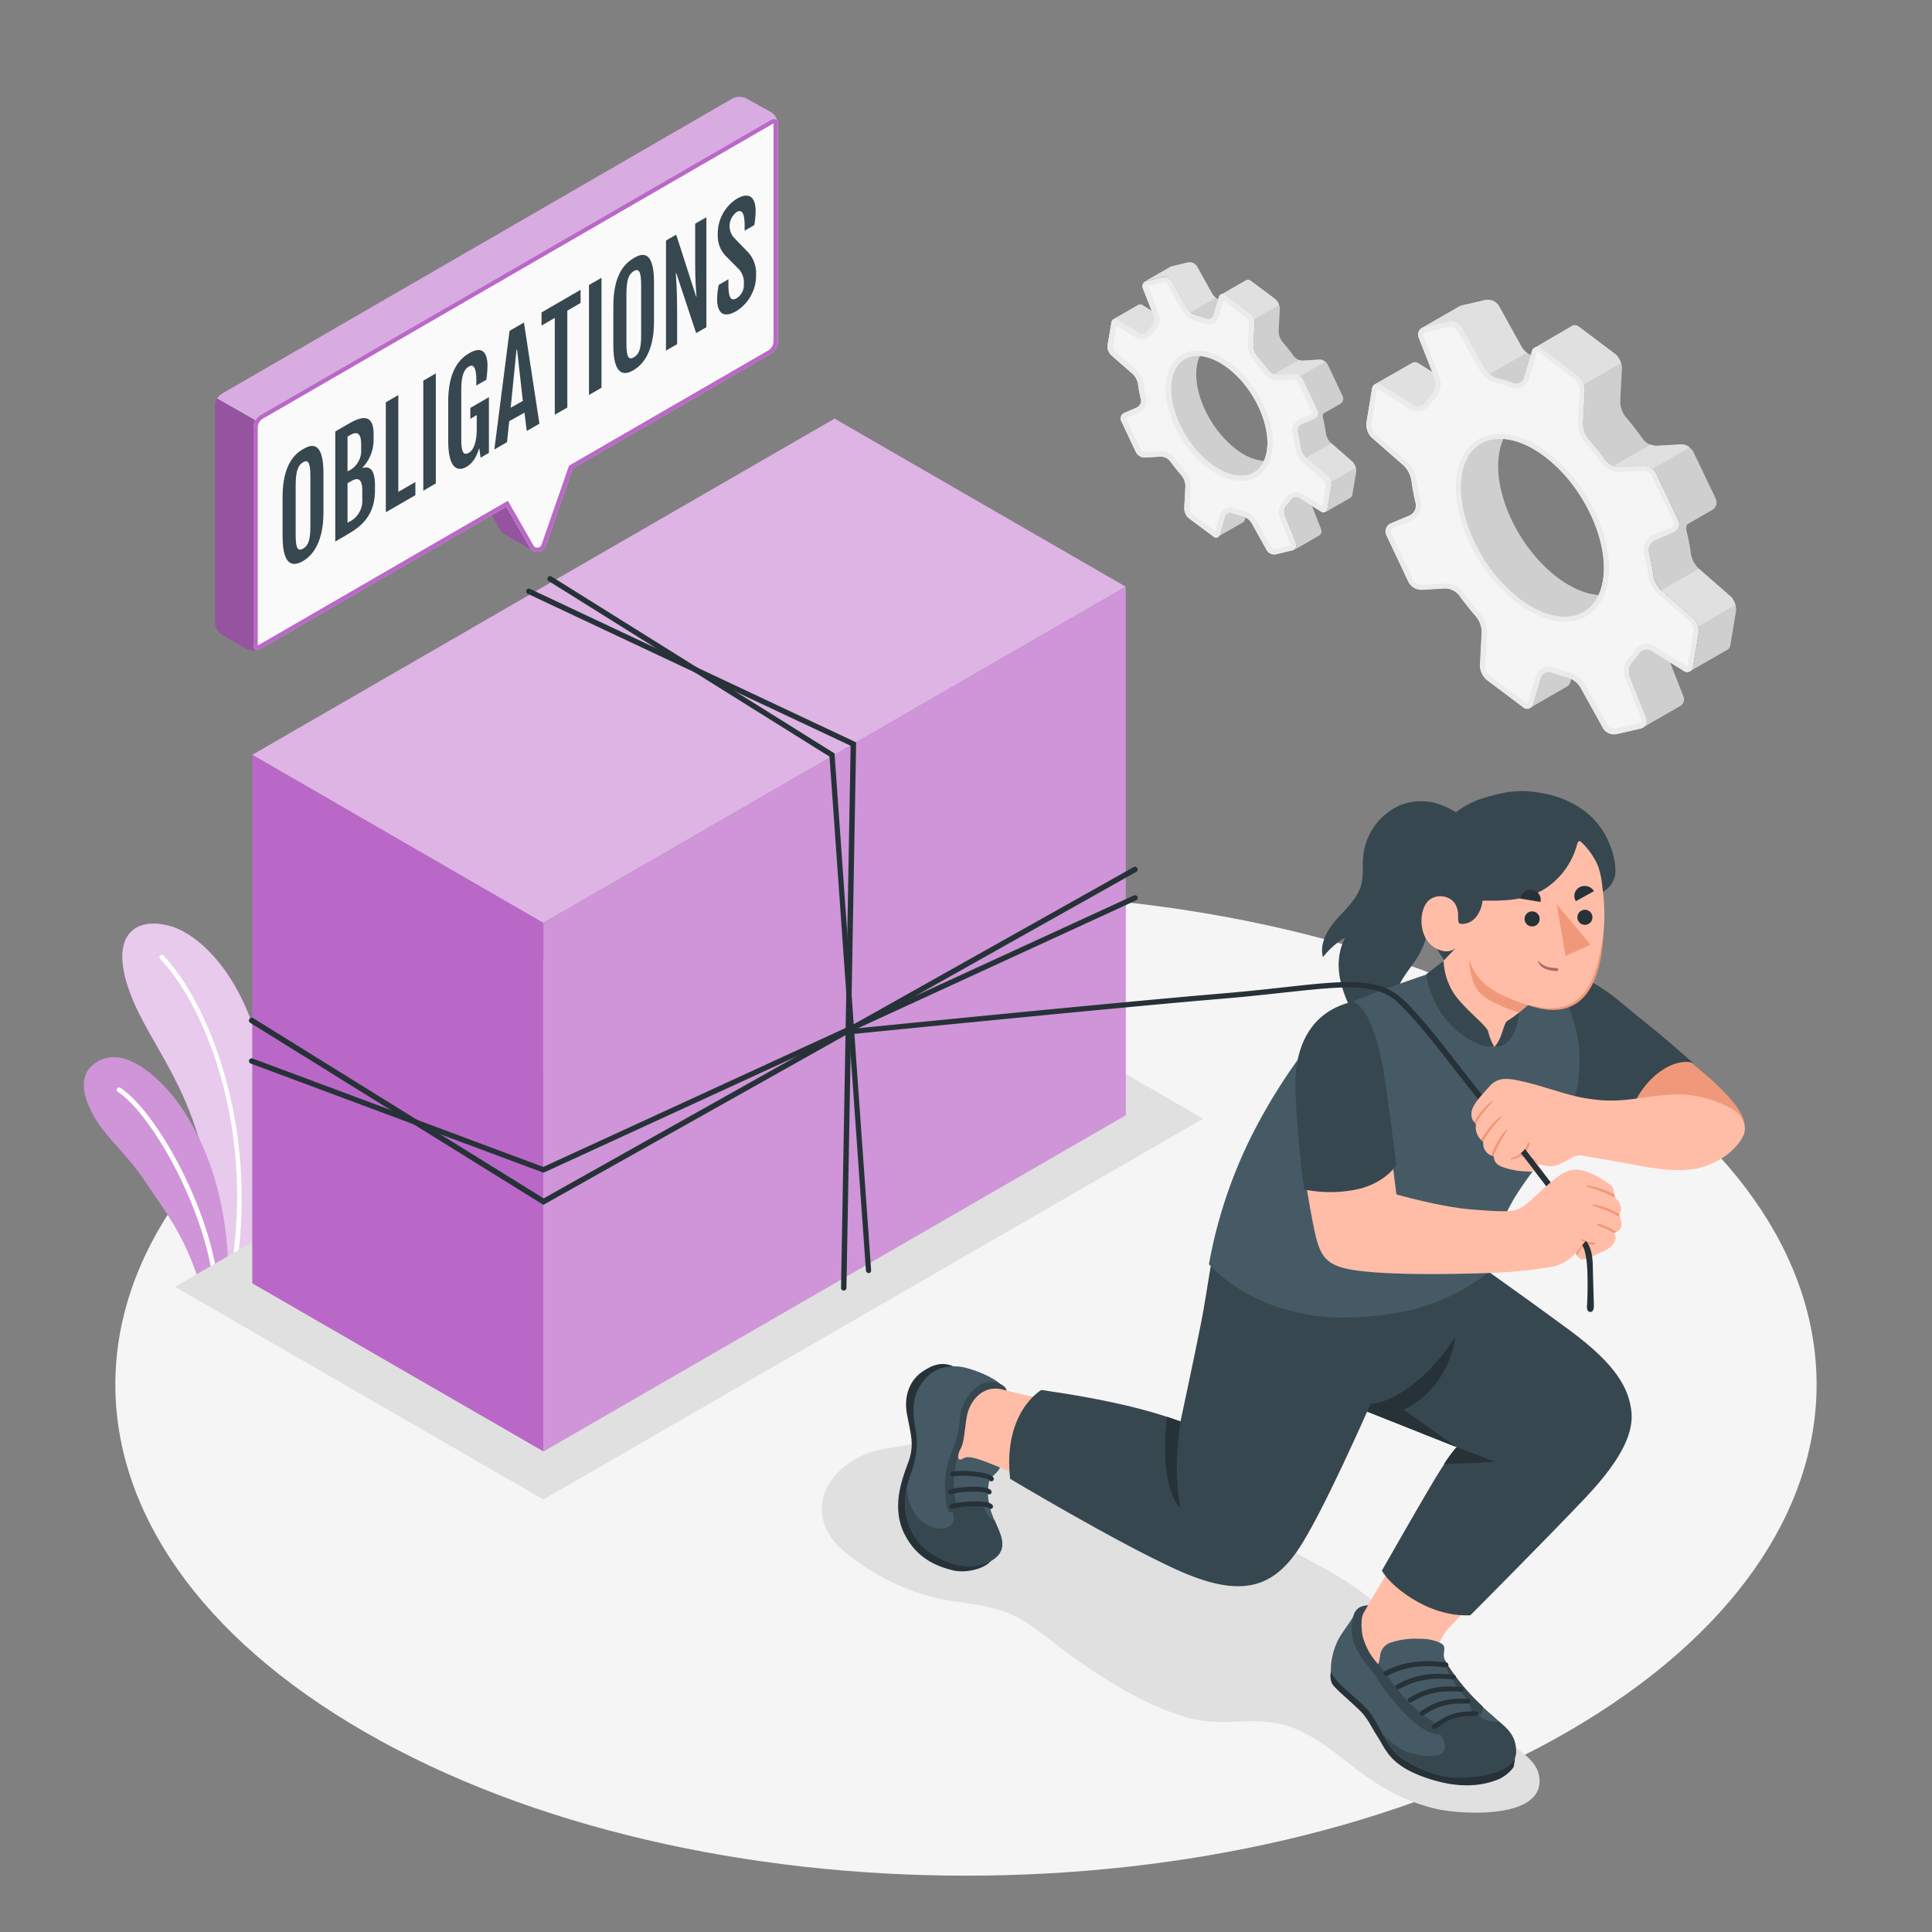 <svg xmlns="http://www.w3.org/2000/svg" viewBox="0 0 500 500"><rect x="0" y="0" width="500" height="500" fill="#808080" stroke="none"/><g id="freepik--Floor--inject-34"><path id="freepik--floor--inject-34" d="M94.35,268.47c-86,49.63-86,130.1,0,179.73s225.34,49.63,311.3,0,86-130.1,0-179.73S180.31,218.84,94.35,268.47Z" style="fill:#f5f5f5"></path></g><g id="freepik--Plant--inject-34"><g id="freepik--Plants--inject-34"><path d="M68.87,320.78l-13.69,7.91c.18-4.89.61-12.16-.07-17.05C51,281.7,39.32,271.83,33.77,257.26,27.93,241.92,35.05,237,44.3,239.74c8.25,2.46,20.19,14.67,24,37C70.75,291.61,70.31,307.75,68.87,320.78Z" style="fill:#BA68C8"></path><path d="M68.87,320.78l-13.69,7.91c.18-4.89.61-12.16-.07-17.05C51,281.7,39.32,271.83,33.77,257.26,27.93,241.92,35.05,237,44.3,239.74c8.25,2.46,20.19,14.67,24,37C70.75,291.61,70.31,307.75,68.87,320.78Z" style="fill:#fff;opacity:0.65"></path><path d="M61.62,325l-1.38.79c4.9-34.9-7-65.16-18.81-77.66a.6.6,0,0,1,.88-.83C54.08,259.78,66,290.25,61.62,325Z" style="fill:#fff"></path><path d="M59,326.46l-7.71,4.45h0C47.22,318.85,43,314,37.79,306.08c-4.76-7.22-10.3-11.69-13.24-16.76-2.6-4.5-4.56-10.14-.69-13.56,6.16-5.44,14.2.31,19.73,6.53C48.36,287.67,58,302,59,326.46Z" style="fill:#BA68C8"></path><path d="M59,326.46l-7.71,4.45h0C47.22,318.85,43,314,37.79,306.08c-4.76-7.22-10.3-11.69-13.24-16.76-2.6-4.5-4.56-10.14-.69-13.56,6.16-5.44,14.2.31,19.73,6.53C48.36,287.67,58,302,59,326.46Z" style="fill:#fff;opacity:0.3"></path><path d="M55.87,328.29l-1.13.65c-3.23-19.08-16.19-41.16-24.25-46.37a.61.61,0,0,1-.17-.85.59.59,0,0,1,.84-.18C39.5,286.94,52.43,308.91,55.87,328.29Z" style="fill:#fff"></path></g></g><g id="freepik--Gears--inject-34"><g id="freepik--Gear--inject-34"><path d="M288.12,82.64a1.11,1.11,0,0,1,1.12.11l5.53,3.45a1.62,1.62,0,0,0,2.2-.5A10.41,10.41,0,0,1,298,84.41a2.62,2.62,0,0,0,.61-2.56l-.54-1.36L295.73,79a1.08,1.08,0,0,0-1.14-.08h0Zm25.38,37.43c5.85,4.37,11.42,3.87,13.57-.76a13.75,13.75,0,0,1-7.08-3c-6.78-5.06-11.37-14.75-10.23-21.63a10.54,10.54,0,0,1,.73-2.55c-3.69-.25-6.49,1.95-7.21,6.29C302.14,105.32,306.72,115,313.5,120.07ZM296.34,72.83a1.67,1.67,0,0,1,.41-.16l4.14-1a2.28,2.28,0,0,1,2.35,1l4,7.18a3,3,0,0,0,.89,1,4.35,4.35,0,0,0,1.48.73,19.54,19.54,0,0,1,2.56.78,1.42,1.42,0,0,0,2-.89l1.17-4a3.18,3.18,0,0,1-.67-.43h0a3.26,3.26,0,0,1-.88-.95l-4-7.18a2.28,2.28,0,0,0-2.36-1l-4.13,1a1.49,1.49,0,0,0-.43.17h0Zm25.29,62.38h0a1.15,1.15,0,0,0,.53-.7l.17-.58a3.11,3.11,0,0,0-.8-.32,18.73,18.73,0,0,1-2.56-.79,1.42,1.42,0,0,0-2,.89l-1.34,4.54a1.21,1.21,0,0,1-.39.62ZM316,76.26a1.07,1.07,0,0,1,1.22.16l6.26,4.67a3.23,3.23,0,0,1,1.05,1.56,2.51,2.51,0,0,1,.16,1l-.3,5.74a4.46,4.46,0,0,0,1,2.77c1,1.17,2,2.4,2.92,3.67a3.13,3.13,0,0,0,1.38,1,2.78,2.78,0,0,0,1.15.21l4-.24a2.56,2.56,0,0,1,1.65.56,2.12,2.12,0,0,1,.65.79l3.84,8.13a1.54,1.54,0,0,1-.81,2.08l-3.21,1.37a2,2,0,0,0-1.08,2.18,32,32,0,0,1,.74,3.89,4.88,4.88,0,0,0,1.38,2.63l.07.06,5.48,4.79a3.13,3.13,0,0,1,.88,1.51,2.7,2.7,0,0,1,.07,1.12l-1,5.84a1.11,1.11,0,0,1-.45.78l6.46-3.72a1.14,1.14,0,0,0,.47-.8l1-5.84a3.1,3.1,0,0,0-.44-2,1.59,1.59,0,0,0-.22-.35l0-.05a1.79,1.79,0,0,0-.27-.28l-5.49-4.8-.07,0a4.8,4.8,0,0,1-1.37-2.63,34.09,34.09,0,0,0-.74-3.89,1.9,1.9,0,0,1,.09-1.13l4.4-2.53a1.52,1.52,0,0,0,.6-2l-3.84-8.14a2.28,2.28,0,0,0-.65-.78,2.39,2.39,0,0,0-.58-.34,2.08,2.08,0,0,0-.32-.12s0,0,0,0a.72.72,0,0,0-.29-.06,1.84,1.84,0,0,0-.33,0h-.09l-4,.24a1.4,1.4,0,0,1-.35,0,1.09,1.09,0,0,1-.26,0,2.81,2.81,0,0,1-.55-.15,3.13,3.13,0,0,1-1.38-1q-1.38-1.9-2.92-3.68a4.47,4.47,0,0,1-1-2.76l.3-5.75a2.65,2.65,0,0,0-.17-1h0c0-.08-.06-.16-.08-.24a3.81,3.81,0,0,0-.55-.94c-.06-.06-.1-.12-.17-.18a2.5,2.5,0,0,0-.24-.22l-6.26-4.67a1.23,1.23,0,0,0-.77-.27.89.89,0,0,0-.45.12Zm19.4,64.44a1.33,1.33,0,0,1-.54,1.66l6.5-3.75h0a1.33,1.33,0,0,0,.54-1.65l-2.35-6-3.16-2a1.62,1.62,0,0,0-2.2.51,11.13,11.13,0,0,1-1.05,1.29,2.6,2.6,0,0,0-.62,2.55Z" style="fill:#e6e6e6"></path><path d="M288.12,82.64a1.11,1.11,0,0,1,1.12.11l5.53,3.45a1.62,1.62,0,0,0,2.2-.5A10.41,10.41,0,0,1,298,84.41a2.62,2.62,0,0,0,.61-2.56l-.54-1.36L295.73,79a1.08,1.08,0,0,0-1.14-.08h0Zm25.38,37.43c5.85,4.37,11.42,3.87,13.57-.76a13.75,13.75,0,0,1-7.08-3c-6.78-5.06-11.37-14.75-10.23-21.63a10.54,10.54,0,0,1,.73-2.55c-3.69-.25-6.49,1.95-7.21,6.29C302.14,105.32,306.72,115,313.5,120.07ZM296.34,72.83a1.67,1.67,0,0,1,.41-.16l4.14-1a2.28,2.28,0,0,1,2.35,1l4,7.18a3,3,0,0,0,.89,1,4.35,4.35,0,0,0,1.48.73,19.54,19.54,0,0,1,2.56.78,1.42,1.42,0,0,0,2-.89l1.17-4a3.18,3.18,0,0,1-.67-.43h0a3.26,3.26,0,0,1-.88-.95l-4-7.18a2.28,2.28,0,0,0-2.36-1l-4.13,1a1.49,1.49,0,0,0-.43.17h0Zm25.29,62.38h0a1.15,1.15,0,0,0,.53-.7l.17-.58a3.11,3.11,0,0,0-.8-.32,18.73,18.73,0,0,1-2.56-.79,1.42,1.42,0,0,0-2,.89l-1.34,4.54a1.21,1.21,0,0,1-.39.62ZM316,76.26a1.07,1.07,0,0,1,1.22.16l6.26,4.67a3.23,3.23,0,0,1,1.05,1.56,2.51,2.51,0,0,1,.16,1l-.3,5.74a4.46,4.46,0,0,0,1,2.77c1,1.17,2,2.4,2.92,3.67a3.13,3.13,0,0,0,1.38,1,2.78,2.78,0,0,0,1.15.21l4-.24a2.56,2.56,0,0,1,1.65.56,2.12,2.12,0,0,1,.65.79l3.84,8.13a1.54,1.54,0,0,1-.81,2.08l-3.21,1.37a2,2,0,0,0-1.08,2.18,32,32,0,0,1,.74,3.89,4.88,4.88,0,0,0,1.38,2.63l.07.06,5.48,4.79a3.13,3.13,0,0,1,.88,1.51,2.7,2.7,0,0,1,.07,1.12l-1,5.84a1.11,1.11,0,0,1-.45.78l6.46-3.72a1.14,1.14,0,0,0,.47-.8l1-5.84a3.1,3.1,0,0,0-.44-2,1.59,1.59,0,0,0-.22-.35l0-.05a1.79,1.79,0,0,0-.27-.28l-5.49-4.8-.07,0a4.8,4.8,0,0,1-1.37-2.63,34.09,34.09,0,0,0-.74-3.89,1.9,1.9,0,0,1,.09-1.13l4.4-2.53a1.52,1.52,0,0,0,.6-2l-3.84-8.14a2.28,2.28,0,0,0-.65-.78,2.39,2.39,0,0,0-.58-.34,2.08,2.08,0,0,0-.32-.12s0,0,0,0a.72.72,0,0,0-.29-.06,1.84,1.84,0,0,0-.33,0h-.09l-4,.24a1.4,1.4,0,0,1-.35,0,1.09,1.09,0,0,1-.26,0,2.81,2.81,0,0,1-.55-.15,3.13,3.13,0,0,1-1.38-1q-1.38-1.9-2.92-3.68a4.47,4.47,0,0,1-1-2.76l.3-5.75a2.65,2.65,0,0,0-.17-1h0c0-.08-.06-.16-.08-.24a3.81,3.81,0,0,0-.55-.94c-.06-.06-.1-.12-.17-.18a2.5,2.5,0,0,0-.24-.22l-6.26-4.67a1.23,1.23,0,0,0-.77-.27.89.89,0,0,0-.45.12Zm19.4,64.44a1.33,1.33,0,0,1-.54,1.66l6.5-3.75h0a1.33,1.33,0,0,0,.54-1.65l-2.35-6-3.16-2a1.62,1.62,0,0,0-2.2.51,11.13,11.13,0,0,1-1.05,1.29,2.6,2.6,0,0,0-.62,2.55Z" style="opacity:0.1"></path><path d="M338,118.49l5.48,4.79a3.13,3.13,0,0,1,.88,1.51l6.47-3.73a4.11,4.11,0,0,0-.34-.84,1.59,1.59,0,0,0-.22-.35l0-.05a1.79,1.79,0,0,0-.27-.28l-5.49-4.8Z" style="fill:#e0e0e0"></path><path d="M329.65,96.83a2.78,2.78,0,0,0,1.15.21l4-.24a2.56,2.56,0,0,1,1.65.56l6.48-3.74a2.39,2.39,0,0,0-.58-.34,2.08,2.08,0,0,0-.32-.12s0,0,0,0a.72.72,0,0,0-.29-.06,1.84,1.84,0,0,0-.33,0h-.09l-4,.24a1.4,1.4,0,0,1-.35,0l-.26,0a5.34,5.34,0,0,1-.53-.16h0Z" style="fill:#e0e0e0"></path><path d="M288.12,82.64a1.08,1.08,0,0,1,1.12.11l5.53,3.45a1.62,1.62,0,0,0,2.2-.51A10.25,10.25,0,0,1,298,84.4a2.58,2.58,0,0,0,.61-2.55l-.54-1.36L295.73,79a1.07,1.07,0,0,0-1.14-.09h0Z" style="fill:#e0e0e0"></path><path d="M296.34,72.83a1.67,1.67,0,0,1,.41-.16l4.14-1a2.28,2.28,0,0,1,2.35,1l4,7.18a3,3,0,0,0,.89,1l6.48-3.76a3.26,3.26,0,0,1-.88-.95l-4-7.18a2.28,2.28,0,0,0-2.36-1l-4.13,1a1.49,1.49,0,0,0-.43.17h0Z" style="fill:#e0e0e0"></path><path d="M316,76.26a1.07,1.07,0,0,1,1.22.16l6.26,4.67a3.23,3.23,0,0,1,1.05,1.56L331,78.92c0-.08-.06-.16-.08-.24a3.81,3.81,0,0,0-.55-.94c-.06-.06-.1-.12-.17-.18a2.5,2.5,0,0,0-.24-.22l-6.26-4.67a1.23,1.23,0,0,0-.77-.27.89.89,0,0,0-.45.12Z" style="fill:#e0e0e0"></path><path d="M287.6,91.93l5.55,4.85a4.84,4.84,0,0,1,1.38,2.64,32.41,32.41,0,0,0,.74,3.89,1.93,1.93,0,0,1-1.09,2.17l-3.2,1.38a1.54,1.54,0,0,0-.81,2.08l3.84,8.13a2.57,2.57,0,0,0,2.31,1.34l4-.24a3.23,3.23,0,0,1,2.54,1.22c.92,1.27,1.9,2.5,2.93,3.67a4.49,4.49,0,0,1,1,2.77l-.3,5.75a3.4,3.4,0,0,0,1.21,2.55l6.26,4.67a1,1,0,0,0,1.74-.56L317,133.7a1.41,1.41,0,0,1,1.94-.89,21.29,21.29,0,0,0,2.56.79,4,4,0,0,1,2.37,1.69l4,7.17a2.27,2.27,0,0,0,2.36,1l4.13-1a1.34,1.34,0,0,0,1-1.84l-2.89-7.34a2.58,2.58,0,0,1,.62-2.55,11.13,11.13,0,0,0,1.05-1.29,1.63,1.63,0,0,1,2.2-.51l5.53,3.45a1,1,0,0,0,1.63-.71l1-5.84a3.17,3.17,0,0,0-.95-2.63L338,118.43a4.85,4.85,0,0,1-1.38-2.63,35,35,0,0,0-.73-3.9,1.91,1.91,0,0,1,1.08-2.17l3.2-1.37a1.53,1.53,0,0,0,.81-2.08l-3.84-8.14a2.59,2.59,0,0,0-2.31-1.34l-4,.24a3.23,3.23,0,0,1-2.54-1.22c-.92-1.27-1.89-2.5-2.93-3.67a4.47,4.47,0,0,1-1-2.77l.3-5.75a3.29,3.29,0,0,0-1.21-2.54l-6.26-4.67a1,1,0,0,0-1.74.55l-1.35,4.54a1.41,1.41,0,0,1-1.94.89,21.29,21.29,0,0,0-2.56-.79,4,4,0,0,1-2.37-1.69l-4-7.17a2.27,2.27,0,0,0-2.36-1l-4.12,1a1.34,1.34,0,0,0-1,1.84l2.89,7.34A2.6,2.6,0,0,1,298,84.4,12.13,12.13,0,0,0,297,85.69a1.61,1.61,0,0,1-2.2.51l-5.53-3.45a1,1,0,0,0-1.63.71l-1,5.85A3.19,3.19,0,0,0,287.6,91.93Zm15.68,6.51c1.13-6.89,7.55-8.36,14.33-3.3s11.36,14.75,10.23,21.64-7.56,8.36-14.34,3.29S302.14,105.32,303.28,98.44Z" style="fill:#f5f5f5"></path><path d="M295.3,116.5v0l-3.85-8.14a.09.09,0,0,1,0-.09.18.18,0,0,1,.09-.09l3.21-1.37a3.32,3.32,0,0,0,1.89-3.81,32.61,32.61,0,0,1-.7-3.74,6.45,6.45,0,0,0-.82-2.24,5.38,5.38,0,0,0-1-1.27l-5.55-4.85a1.25,1.25,0,0,1-.23-.29,1.79,1.79,0,0,1-.26-1l.88-5.32L294,87.4a3,3,0,0,0,4.09-.9,11.44,11.44,0,0,1,.92-1.12,4,4,0,0,0,.91-4L297.08,74l4.12-1a.88.88,0,0,1,.81.34l4,7.17,0,.07v0A5.44,5.44,0,0,0,309.27,83a20.17,20.17,0,0,1,2.38.74,2.93,2.93,0,0,0,2.36-.09,2.71,2.71,0,0,0,1.43-1.72l1.23-4.12,5.93,4.43a1.49,1.49,0,0,1,.36.43,1.83,1.83,0,0,1,.28.91l-.3,5.75a5.76,5.76,0,0,0,.84,3.06,5.61,5.61,0,0,0,.51.71c1,1.12,1.94,2.32,2.84,3.57a4.61,4.61,0,0,0,3.76,1.8l4-.24a1.21,1.21,0,0,1,.94.53h0l3.85,8.14a.13.13,0,0,1,0,.09.15.15,0,0,1-.1.09l-3.21,1.38a3.36,3.36,0,0,0-1.89,3.8,35.49,35.49,0,0,1,.71,3.74,6.12,6.12,0,0,0,.82,2.24,5.12,5.12,0,0,0,1,1.27l5.55,4.86a.93.93,0,0,1,.23.28,1.91,1.91,0,0,1,.27,1.05L342.2,131l-5.11-3.19a3,3,0,0,0-4.1.89,10.07,10.07,0,0,1-.92,1.13,4,4,0,0,0-.91,4l2.87,7.29-4.12,1a.88.88,0,0,1-.81-.34l-4-7.17,0-.07v0a5.5,5.5,0,0,0-3.23-2.29,17.54,17.54,0,0,1-2.38-.74,3,3,0,0,0-2.37.09,2.79,2.79,0,0,0-1.43,1.72l-1.23,4.13L308.51,133a1.67,1.67,0,0,1-.36-.43,1.86,1.86,0,0,1-.28-.92l.3-5.74a5.8,5.8,0,0,0-.84-3.07,4.14,4.14,0,0,0-.51-.71c-1-1.12-1.94-2.32-2.83-3.56a4.61,4.61,0,0,0-3.77-1.8l-4,.24a1.28,1.28,0,0,1-.94-.51m30.33-14.34A28.05,28.05,0,0,0,318.45,94c-4.08-3.05-8.31-4-11.59-2.71-2.65,1.06-4.42,3.52-5,6.91-.72,4.37.59,9.78,3.59,14.85a28.16,28.16,0,0,0,7.18,8.14c4.08,3,8.31,4,11.6,2.72,2.64-1.07,4.41-3.52,5-6.92.72-4.36-.6-9.77-3.6-14.84m-31.54,15.06a2.6,2.6,0,0,0,2.23,1.19l4-.24a3.23,3.23,0,0,1,2.54,1.22c.92,1.27,1.9,2.5,2.93,3.67a4.89,4.89,0,0,1,.35.5,4.36,4.36,0,0,1,.64,2.27l-.3,5.75a3.24,3.24,0,0,0,.48,1.7,2.9,2.9,0,0,0,.73.85l6.26,4.67a1,1,0,0,0,1.74-.56L317,133.7a1.41,1.41,0,0,1,1.94-.89,21.29,21.29,0,0,0,2.56.79,4.12,4.12,0,0,1,2.35,1.64l0,0,4,7.17,0,0a2.26,2.26,0,0,0,2.33,1l4.13-1a1.34,1.34,0,0,0,1-1.84l-2.89-7.34a2.58,2.58,0,0,1,.62-2.55,11.13,11.13,0,0,0,1.05-1.29,1.63,1.63,0,0,1,2.2-.51l5.53,3.45a1,1,0,0,0,1.63-.71l1-5.84a3.11,3.11,0,0,0-.44-2,2.93,2.93,0,0,0-.51-.63L338,118.43a3.53,3.53,0,0,1-.74-.93,4.76,4.76,0,0,1-.64-1.7,35,35,0,0,0-.73-3.9,1.91,1.91,0,0,1,1.08-2.17l3.2-1.37a1.53,1.53,0,0,0,.81-2.08l-3.84-8.14L337,98a2.6,2.6,0,0,0-2.23-1.19l-4,.24a3.23,3.23,0,0,1-2.54-1.22c-.92-1.27-1.89-2.5-2.93-3.67a3.37,3.37,0,0,1-.35-.5,4.43,4.43,0,0,1-.64-2.27l.3-5.75a3.15,3.15,0,0,0-.48-1.7,2.74,2.74,0,0,0-.73-.84l-6.26-4.67a1,1,0,0,0-1.74.55l-1.35,4.54a1.41,1.41,0,0,1-1.94.89,21.29,21.29,0,0,0-2.56-.79A4.07,4.07,0,0,1,307.25,80l0,0-4-7.17,0,0a2.27,2.27,0,0,0-2.34-1l-4.12,1a1.34,1.34,0,0,0-1,1.84l2.89,7.34A2.6,2.6,0,0,1,298,84.4,12.13,12.13,0,0,0,297,85.69a1.61,1.61,0,0,1-2.2.51l-5.53-3.45a1,1,0,0,0-1.63.71l-1,5.85a3.15,3.15,0,0,0,.44,2,2.7,2.7,0,0,0,.51.63l5.55,4.85a3.7,3.7,0,0,1,.74.93,4.73,4.73,0,0,1,.64,1.71,32.41,32.41,0,0,0,.74,3.89,1.93,1.93,0,0,1-1.09,2.17l-3.2,1.38a1.54,1.54,0,0,0-.81,2.08l3.84,8.13.08.15Zm30.33-14.34c2.7,4.56,4.1,9.74,3.42,13.9-1.14,6.88-7.56,8.36-14.34,3.29a26.52,26.52,0,0,1-6.8-7.73c-2.71-4.57-4.11-9.74-3.42-13.9,1.13-6.89,7.55-8.36,14.33-3.3a26.74,26.74,0,0,1,6.81,7.74Z" style="fill:#ebebeb"></path></g><g id="freepik--gear--inject-34"><path d="M355.8,99.46a1.61,1.61,0,0,1,1.66.15l8.23,5.14A2.42,2.42,0,0,0,369,104a16.65,16.65,0,0,1,1.58-1.92,3.86,3.86,0,0,0,.9-3.8l-.8-2-3.52-2.2a1.61,1.61,0,0,0-1.7-.13h0Zm37.74,55.66c8.69,6.49,17,5.75,20.18-1.14-3.18-.21-6.82-1.66-10.53-4.43-10.08-7.53-16.9-21.94-15.22-32.17a16.3,16.3,0,0,1,1.09-3.78c-5.48-.38-9.65,2.89-10.72,9.35C376.65,133.18,383.45,147.59,393.54,155.12ZM368,84.86a2.28,2.28,0,0,1,.62-.23l6.15-1.42a3.38,3.38,0,0,1,3.5,1.53l5.91,10.68a4.9,4.9,0,0,0,1.32,1.43,6.39,6.39,0,0,0,2.21,1.08,31,31,0,0,1,3.81,1.17,2.12,2.12,0,0,0,2.89-1.32l1.74-5.88a5,5,0,0,1-1-.64h0a4.67,4.67,0,0,1-1.31-1.41l-5.92-10.68a3.38,3.38,0,0,0-3.51-1.53l-6.13,1.43a1.92,1.92,0,0,0-.64.26v0Zm37.61,92.77h0a1.7,1.7,0,0,0,.78-1.05l.27-.87a5.31,5.31,0,0,0-1.2-.47,27.61,27.61,0,0,1-3.81-1.17,2.1,2.1,0,0,0-2.89,1.33l-2,6.74a1.73,1.73,0,0,1-.57.92ZM397.19,90a1.61,1.61,0,0,1,1.83.23l9.3,6.94a4.87,4.87,0,0,1,1.56,2.33,3.72,3.72,0,0,1,.24,1.47l-.44,8.54a6.53,6.53,0,0,0,1.48,4.11c1.52,1.74,3,3.58,4.34,5.46a4.63,4.63,0,0,0,2.06,1.5,3.86,3.86,0,0,0,1.71.31l5.94-.35a3.73,3.73,0,0,1,2.46.84,3.44,3.44,0,0,1,1,1.16l5.71,12.1a2.3,2.3,0,0,1-1.21,3.09l-4.77,2a2.9,2.9,0,0,0-1.61,3.24,48.5,48.5,0,0,1,1.1,5.78,7.32,7.32,0,0,0,2.05,3.92l.1.08,8.16,7.13a4.68,4.68,0,0,1,1.3,2.24,3.84,3.84,0,0,1,.11,1.67l-1.43,8.69a1.64,1.64,0,0,1-.66,1.15l9.6-5.53a1.7,1.7,0,0,0,.7-1.19l1.45-8.69a4.54,4.54,0,0,0-.65-2.9,2.34,2.34,0,0,0-.33-.51.35.35,0,0,0-.05-.08,2.56,2.56,0,0,0-.39-.42l-8.17-7.13-.1-.08a7.06,7.06,0,0,1-2-3.92,55.84,55.84,0,0,0-1.1-5.78,2.81,2.81,0,0,1,.12-1.67l6.54-3.77A2.27,2.27,0,0,0,444,129L438.27,117a3.44,3.44,0,0,0-1-1.17,4.34,4.34,0,0,0-.86-.51,3.68,3.68,0,0,0-.49-.18.06.06,0,0,0,0,0,3.12,3.12,0,0,0-.44-.09,3.88,3.88,0,0,0-.48,0h-.15l-5.92.35a1.91,1.91,0,0,1-.53,0,1.76,1.76,0,0,1-.39-.06,3.63,3.63,0,0,1-.81-.22,4.65,4.65,0,0,1-2.05-1.5A69.27,69.27,0,0,0,420.8,108a6.67,6.67,0,0,1-1.49-4.12l.45-8.55a3.86,3.86,0,0,0-.26-1.44h0c0-.11-.09-.24-.12-.35a5.54,5.54,0,0,0-.82-1.4,1.6,1.6,0,0,0-.25-.27,2.17,2.17,0,0,0-.36-.32l-9.31-7a1.86,1.86,0,0,0-1.14-.41,1.4,1.4,0,0,0-.67.18ZM426,185.8a2,2,0,0,1-.79,2.46l9.67-5.58,0,0a1.93,1.93,0,0,0,.79-2.44l-3.49-8.89-4.7-2.93a2.43,2.43,0,0,0-3.27.76,14.83,14.83,0,0,1-1.56,1.92,3.9,3.9,0,0,0-.92,3.8Z" style="fill:#e6e6e6"></path><path d="M355.8,99.46a1.61,1.61,0,0,1,1.66.15l8.23,5.14A2.42,2.42,0,0,0,369,104a16.65,16.65,0,0,1,1.58-1.92,3.86,3.86,0,0,0,.9-3.8l-.8-2-3.52-2.2a1.61,1.61,0,0,0-1.7-.13h0Zm37.74,55.66c8.69,6.49,17,5.75,20.18-1.14-3.18-.21-6.82-1.66-10.53-4.43-10.08-7.53-16.9-21.94-15.22-32.17a16.3,16.3,0,0,1,1.09-3.78c-5.48-.38-9.65,2.89-10.72,9.35C376.65,133.18,383.45,147.59,393.54,155.12ZM368,84.86a2.28,2.28,0,0,1,.62-.23l6.15-1.42a3.38,3.38,0,0,1,3.5,1.53l5.91,10.68a4.9,4.9,0,0,0,1.32,1.43,6.39,6.39,0,0,0,2.21,1.08,31,31,0,0,1,3.81,1.17,2.12,2.12,0,0,0,2.89-1.32l1.74-5.88a5,5,0,0,1-1-.64h0a4.67,4.67,0,0,1-1.31-1.41l-5.92-10.68a3.38,3.38,0,0,0-3.51-1.53l-6.13,1.43a1.92,1.92,0,0,0-.64.26v0Zm37.61,92.77h0a1.7,1.7,0,0,0,.78-1.05l.27-.87a5.31,5.31,0,0,0-1.2-.47,27.61,27.61,0,0,1-3.81-1.17,2.1,2.1,0,0,0-2.89,1.33l-2,6.74a1.73,1.73,0,0,1-.57.92ZM397.19,90a1.61,1.61,0,0,1,1.83.23l9.3,6.94a4.87,4.87,0,0,1,1.56,2.33,3.72,3.72,0,0,1,.24,1.47l-.44,8.54a6.53,6.53,0,0,0,1.48,4.11c1.52,1.74,3,3.58,4.34,5.46a4.63,4.63,0,0,0,2.06,1.5,3.86,3.86,0,0,0,1.71.31l5.94-.35a3.73,3.73,0,0,1,2.46.84,3.44,3.44,0,0,1,1,1.16l5.71,12.1a2.3,2.3,0,0,1-1.21,3.09l-4.77,2a2.9,2.9,0,0,0-1.61,3.24,48.5,48.5,0,0,1,1.1,5.78,7.32,7.32,0,0,0,2.05,3.92l.1.08,8.16,7.13a4.68,4.68,0,0,1,1.3,2.24,3.84,3.84,0,0,1,.11,1.67l-1.43,8.69a1.64,1.64,0,0,1-.66,1.15l9.6-5.53a1.7,1.7,0,0,0,.7-1.19l1.45-8.69a4.54,4.54,0,0,0-.65-2.9,2.34,2.34,0,0,0-.33-.51.35.35,0,0,0-.05-.08,2.56,2.56,0,0,0-.39-.42l-8.17-7.13-.1-.08a7.06,7.06,0,0,1-2-3.92,55.84,55.84,0,0,0-1.1-5.78,2.81,2.81,0,0,1,.12-1.67l6.54-3.77A2.27,2.27,0,0,0,444,129L438.27,117a3.44,3.44,0,0,0-1-1.17,4.34,4.34,0,0,0-.86-.51,3.68,3.68,0,0,0-.49-.18.06.06,0,0,0,0,0,3.12,3.12,0,0,0-.44-.09,3.88,3.88,0,0,0-.48,0h-.15l-5.92.35a1.91,1.91,0,0,1-.53,0,1.76,1.76,0,0,1-.39-.06,3.63,3.63,0,0,1-.81-.22,4.65,4.65,0,0,1-2.05-1.5A69.27,69.27,0,0,0,420.8,108a6.67,6.67,0,0,1-1.49-4.12l.45-8.55a3.86,3.86,0,0,0-.26-1.44h0c0-.11-.09-.24-.12-.35a5.54,5.54,0,0,0-.82-1.4,1.6,1.6,0,0,0-.25-.27,2.17,2.17,0,0,0-.36-.32l-9.31-7a1.86,1.86,0,0,0-1.14-.41,1.4,1.4,0,0,0-.67.18ZM426,185.8a2,2,0,0,1-.79,2.46l9.67-5.58,0,0a1.93,1.93,0,0,0,.79-2.44l-3.49-8.89-4.7-2.93a2.43,2.43,0,0,0-3.27.76,14.83,14.83,0,0,1-1.56,1.92,3.9,3.9,0,0,0-.92,3.8Z" style="opacity:0.1"></path><path d="M430,152.76l8.16,7.13a4.68,4.68,0,0,1,1.3,2.24l9.62-5.54a5.52,5.52,0,0,0-.5-1.26,2.34,2.34,0,0,0-.33-.51.35.35,0,0,0-.05-.08,2.56,2.56,0,0,0-.39-.42l-8.17-7.13Z" style="fill:#e0e0e0"></path><path d="M417.56,120.55a3.86,3.86,0,0,0,1.71.31l5.94-.35a3.73,3.73,0,0,1,2.46.84l9.64-5.57a4.34,4.34,0,0,0-.86-.51,3.68,3.68,0,0,0-.49-.18.06.06,0,0,0,0,0,3.12,3.12,0,0,0-.44-.09,3.88,3.88,0,0,0-.48,0h-.15l-5.92.35a1.91,1.91,0,0,1-.53,0,2.63,2.63,0,0,1-.39-.06,7.75,7.75,0,0,1-.78-.24l0,0Z" style="fill:#e0e0e0"></path><path d="M355.8,99.45a1.58,1.58,0,0,1,1.66.17l8.23,5.13A2.41,2.41,0,0,0,369,104a14.81,14.81,0,0,1,1.58-1.92,3.84,3.84,0,0,0,.9-3.8l-.79-2-3.53-2.21a1.61,1.61,0,0,0-1.7-.13v0Z" style="fill:#e0e0e0"></path><path d="M368,84.86a2.28,2.28,0,0,1,.62-.23l6.15-1.42a3.38,3.38,0,0,1,3.5,1.53l5.91,10.68a4.9,4.9,0,0,0,1.32,1.43l9.64-5.59a4.67,4.67,0,0,1-1.31-1.41l-5.92-10.68a3.38,3.38,0,0,0-3.51-1.53l-6.13,1.43a1.92,1.92,0,0,0-.64.26v0Z" style="fill:#e0e0e0"></path><path d="M397.19,90a1.61,1.61,0,0,1,1.83.23l9.3,6.94a4.87,4.87,0,0,1,1.56,2.33l9.64-5.55c0-.11-.09-.24-.12-.35a5.54,5.54,0,0,0-.82-1.4,1.6,1.6,0,0,0-.25-.27,2.17,2.17,0,0,0-.36-.32l-9.31-7a1.86,1.86,0,0,0-1.14-.41,1.4,1.4,0,0,0-.67.18Z" style="fill:#e0e0e0"></path><path d="M355,113.26l8.26,7.22a7.24,7.24,0,0,1,2,3.92,53.41,53.41,0,0,0,1.09,5.79,2.86,2.86,0,0,1-1.6,3.23l-4.77,2a2.3,2.3,0,0,0-1.2,3.1l5.71,12.09a3.84,3.84,0,0,0,3.43,2l5.93-.36a4.78,4.78,0,0,1,3.77,1.81c1.37,1.89,2.82,3.72,4.35,5.47a6.59,6.59,0,0,1,1.48,4.11l-.45,8.55a5,5,0,0,0,1.8,3.78l9.31,7a1.55,1.55,0,0,0,2.59-.83l2-6.75a2.11,2.11,0,0,1,2.9-1.32,29.89,29.89,0,0,0,3.8,1.17,6.08,6.08,0,0,1,3.53,2.52l5.91,10.66a3.37,3.37,0,0,0,3.51,1.53l6.13-1.41a2,2,0,0,0,1.5-2.74l-4.3-10.91a3.89,3.89,0,0,1,.92-3.8,15.43,15.43,0,0,0,1.56-1.91,2.41,2.41,0,0,1,3.27-.76l8.23,5.13a1.47,1.47,0,0,0,2.42-1l1.44-8.7a4.77,4.77,0,0,0-1.42-3.9l-8.26-7.21a7.17,7.17,0,0,1-2-3.92,53.48,53.48,0,0,0-1.1-5.79,2.86,2.86,0,0,1,1.61-3.23l4.76-2.05a2.28,2.28,0,0,0,1.21-3.09l-5.72-12.09a3.81,3.81,0,0,0-3.43-2l-5.92.36a4.83,4.83,0,0,1-3.78-1.81,67.75,67.75,0,0,0-4.35-5.47,6.61,6.61,0,0,1-1.48-4.11l.45-8.55a5,5,0,0,0-1.8-3.79L399,90.2a1.55,1.55,0,0,0-2.59.83l-2,6.74a2.11,2.11,0,0,1-2.89,1.33,29.53,29.53,0,0,0-3.81-1.17,6.07,6.07,0,0,1-3.52-2.52l-5.92-10.66a3.37,3.37,0,0,0-3.5-1.54l-6.14,1.42a2,2,0,0,0-1.49,2.74l4.29,10.91a3.87,3.87,0,0,1-.91,3.8A15.5,15.5,0,0,0,369,104a2.41,2.41,0,0,1-3.27.76l-8.23-5.13a1.47,1.47,0,0,0-2.42,1l-1.43,8.69A4.71,4.71,0,0,0,355,113.26Zm23.31,9.68c1.68-10.23,11.23-12.43,21.31-4.9s16.9,21.94,15.21,32.17-11.23,12.44-21.32,4.91S376.65,133.18,378.34,122.94Z" style="fill:#f5f5f5"></path><path d="M365.8,150.21l-.06-.12L360,138a.94.94,0,0,1,0-.75,1,1,0,0,1,.58-.59l4.76-2a4.18,4.18,0,0,0,2.36-4.74,52.7,52.7,0,0,1-1.07-5.65,8.24,8.24,0,0,0-1.11-3,6.88,6.88,0,0,0-1.37-1.7l-8.25-7.22a2.19,2.19,0,0,1-.49-.61,3.38,3.38,0,0,1-.5-2.09l1.43-8.7a.58.58,0,0,1,.1-.28.56.56,0,0,1,.34.12l8.23,5.14a3.7,3.7,0,0,0,5-1.12,15.53,15.53,0,0,1,1.44-1.76,5.18,5.18,0,0,0,1.19-5.18l-4.3-10.91a.76.76,0,0,1,0-.61.84.84,0,0,1,.56-.38l6.14-1.41a2.06,2.06,0,0,1,2.07.89h0L383.06,96l.06.11a7.39,7.39,0,0,0,4.31,3,30.18,30.18,0,0,1,3.64,1.12,3.56,3.56,0,0,0,2.88-.1,3.3,3.3,0,0,0,1.72-2.08l2-6.74c.06-.2.14-.3.18-.31s.19,0,.38.15l9.3,7a3,3,0,0,1,.74.87,3.52,3.52,0,0,1,.54,1.8l-.45,8.55a7.83,7.83,0,0,0,1.13,4.11,6.36,6.36,0,0,0,.67.93c1.49,1.69,2.92,3.49,4.27,5.37a6.13,6.13,0,0,0,4.91,2.35l5.93-.36a2.58,2.58,0,0,1,2.11,1.14l.06.11,5.72,12.1a1,1,0,0,1,0,.75,1,1,0,0,1-.57.58l-4.77,2a4.19,4.19,0,0,0-2.36,4.74,52.7,52.7,0,0,1,1.07,5.65,8.34,8.34,0,0,0,1.12,3,7.09,7.09,0,0,0,1.36,1.7l8.26,7.22a2.61,2.61,0,0,1,.49.61,3.5,3.5,0,0,1,.5,2.09l-1.43,8.69a1,1,0,0,1-.1.29s-.15,0-.35-.13l-8.23-5.13a3.69,3.69,0,0,0-5,1.12,15.6,15.6,0,0,1-1.45,1.76,5.15,5.15,0,0,0-1.18,5.18l4.29,10.91a.7.7,0,0,1,0,.6.82.82,0,0,1-.57.39l-6.13,1.41a2.09,2.09,0,0,1-2.08-.89h0l-5.91-10.66-.06-.11a7.45,7.45,0,0,0-4.31-3,29.64,29.64,0,0,1-3.64-1.12,3.52,3.52,0,0,0-2.88.1,3.35,3.35,0,0,0-1.73,2.07l-2,6.75c-.06.2-.15.3-.19.31a.58.58,0,0,1-.37-.15L385.65,175a2.89,2.89,0,0,1-.74-.88,3.5,3.5,0,0,1-.53-1.79l.45-8.55a7.82,7.82,0,0,0-1.14-4.11,6.28,6.28,0,0,0-.67-.94c-1.48-1.68-2.92-3.49-4.27-5.36a6.07,6.07,0,0,0-4.91-2.35l-5.92.35a2.57,2.57,0,0,1-2.12-1.13m45.1-21.33A40.91,40.91,0,0,0,400.43,117c-5.84-4.37-11.85-5.81-16.48-3.94-3.66,1.48-6.12,4.91-6.9,9.67-1,6.32.87,14.17,5.25,21.55a40.73,40.73,0,0,0,10.46,11.88c5.85,4.37,11.86,5.8,16.48,3.94,3.67-1.48,6.12-4.91,6.91-9.67,1-6.32-.88-14.17-5.25-21.55m-46.22,22a3.88,3.88,0,0,0,3.31,1.78l5.93-.36a4.78,4.78,0,0,1,3.77,1.81c1.37,1.89,2.82,3.72,4.35,5.46a4.76,4.76,0,0,1,.53.75,6.52,6.52,0,0,1,.95,3.37l-.45,8.55a4.79,4.79,0,0,0,.72,2.53,4.29,4.29,0,0,0,1.08,1.25l9.31,7a1.55,1.55,0,0,0,2.59-.83l2-6.75a2.11,2.11,0,0,1,2.9-1.32,29.89,29.89,0,0,0,3.8,1.17,6.13,6.13,0,0,1,3.48,2.44l.05.08,5.91,10.66,0,.06a3.36,3.36,0,0,0,3.47,1.47l6.13-1.41a2,2,0,0,0,1.5-2.74l-4.3-10.91a3.89,3.89,0,0,1,.92-3.8,15.43,15.43,0,0,0,1.56-1.91,2.41,2.41,0,0,1,3.27-.76l8.23,5.13a1.47,1.47,0,0,0,2.42-1.06l1.44-8.69a4.71,4.71,0,0,0-.67-3,3.87,3.87,0,0,0-.75-.93l-8.26-7.21a5.63,5.63,0,0,1-1.1-1.39,7,7,0,0,1-.94-2.53,53.48,53.48,0,0,0-1.1-5.79,2.86,2.86,0,0,1,1.61-3.23l4.76-2.05a2.28,2.28,0,0,0,1.21-3.09l-5.72-12.09a.94.94,0,0,0-.12-.22,3.87,3.87,0,0,0-3.31-1.78l-5.92.36a4.83,4.83,0,0,1-3.78-1.81,67.75,67.75,0,0,0-4.35-5.47,5.65,5.65,0,0,1-.53-.74,6.71,6.71,0,0,1-.95-3.37l.45-8.55a4.77,4.77,0,0,0-.71-2.53,4.21,4.21,0,0,0-1.09-1.26L399,90.2a1.55,1.55,0,0,0-2.59.83l-2,6.74a2.11,2.11,0,0,1-2.89,1.33,29.53,29.53,0,0,0-3.81-1.17,6.13,6.13,0,0,1-3.48-2.44.59.59,0,0,0,0-.08l-5.92-10.66,0-.07a3.4,3.4,0,0,0-3.47-1.47l-6.14,1.42a2,2,0,0,0-1.49,2.74l4.29,10.91a3.87,3.87,0,0,1-.91,3.8A15.5,15.5,0,0,0,369,104a2.41,2.41,0,0,1-3.27.76l-8.23-5.13a1.47,1.47,0,0,0-2.42,1l-1.43,8.69a4.74,4.74,0,0,0,.66,3,3.72,3.72,0,0,0,.76.93l8.26,7.22a6.3,6.3,0,0,1,1.1,1.38,7.19,7.19,0,0,1,.94,2.54,53.41,53.41,0,0,0,1.09,5.79,2.86,2.86,0,0,1-1.6,3.23l-4.77,2a2.3,2.3,0,0,0-1.2,3.1l5.71,12.09.12.22Zm45.09-21.33c4,6.79,6.11,14.49,5.09,20.67-1.69,10.24-11.23,12.44-21.32,4.91a39.91,39.91,0,0,1-10.12-11.5c-4-6.79-6.1-14.49-5.08-20.68,1.68-10.23,11.23-12.43,21.31-4.9a39.64,39.64,0,0,1,10.12,11.5Z" style="fill:#ebebeb"></path></g></g><g id="freepik--Shadows--inject-34"><path id="freepik--Shadow--inject-34" d="M213.63,395.23a15.74,15.74,0,0,0,4.32,5.82,58.51,58.51,0,0,0,23,12.15c8.34,2.23,16.88,1.61,24.39,6.53,4.84,3.16,9.19,7,13.94,10.26,8.2,5.66,16.75,10.89,26.28,14,5.23,1.7,8.88,1.78,14.35,1.6a46,46,0,0,1,10.56.37c7.77,1.54,14,6.85,20.09,11.54,6.53,5,12.82,8.63,20.89,10.58,6.25,1.51,28.9,3.06,26.86-8.55-.51-2.88-3-4.95-5.28-6.75-5.8-2.9-11.3-8.83-16.43-12.84-4.91-3.83-7.65-8.63-11.31-13.69-3-4.16-6-8.35-9.85-11.76-7.91-6.93-18.77-11.56-27.89-16.88q-15.45-9-31-17.78c-6.66-3.75-13.42-7.47-20.67-10-6.15-2.12-14.76-4.24-21.26-2.83-2.75.59-5.06,2.39-7.56,3.67-6,3.07-13,3.16-19.55,4.58-5.26,1.14-10.77,4.61-13.32,9.45A12,12,0,0,0,213.63,395.23Z" style="fill:#e0e0e0"></path><polygon id="freepik--shadow--inject-34" points="45.27 333.02 215.99 234.45 311.35 289.51 140.63 388.07 45.27 333.02" style="fill:#e0e0e0"></polygon></g><g id="freepik--Character--inject-34"><g id="freepik--character--inject-34"><g id="freepik--Bottom--inject-34"><path d="M376.52,436.75s-8.87-6-2.12-14.81c1-1.24,24.08-25.06,24.08-25.06l-24.83-14.34L354,415.46l-1.22,2s-7.4,16.67,3.69,18.9C362.14,437.52,376.52,436.75,376.52,436.75Z" style="fill:#ffbda7"></path><path d="M344.44,432.59a5.17,5.17,0,0,0,.23,3c.46,1.28,6.75,6.21,8.36,8.31s1.82,3,3.67,5.84c2,3.2,3.15,7.13,12.14,10.28s15.16,2.1,19.21.36a9.94,9.94,0,0,0,3.64-3s1.45-5.14-1.38-6.28S344.44,432.59,344.44,432.59Z" style="fill:#263238"></path><path d="M369.16,424.2a11.48,11.48,0,0,1,3.41.91c.62.28,1.17.67,1.22,1.38s-.22,1.46-.12,2.2a5.85,5.85,0,0,0,.95,2.17A60.21,60.21,0,0,0,386.28,444c2.93,2.59,5.84,5.45,6,9.61.12,2.65-3.28,6.15-14.79,6.44-5.87.14-14.76-3.87-17.39-7.58s-3.74-6.92-5.86-9.63-8.61-7.06-9.81-10.23a17.1,17.1,0,0,1,1.39-7.1c.81-2.35,3.87-5.86,4.47-7.36a4.22,4.22,0,0,1,3.69-2.67l-1.2,2.11c-3,6.15,3.3,13.26,3.76,13.1s.6-2.35.76-2.89a4.06,4.06,0,0,1,2.91-2.79,20.22,20.22,0,0,1,7-.9A15.61,15.61,0,0,1,369.16,424.2Z" style="fill:#455a64"></path><path d="M377.58,460c-5.87.14-14.76-3.87-17.39-7.58a38.53,38.53,0,0,1-2.37-3.82c.2.22.38.47.56.65.4.4.8.79,1.22,1.17a13,13,0,0,0,5.68,3.32c1.93.41,6.66,1.58,8.18-.31.87-1.07.48-2.8-.44-4.13-.39-.57-1.57-1.9-1.57-1.9a21.23,21.23,0,0,1,5.81-3.53c4-1.44,4.3-1,4.3-1a9.39,9.39,0,0,0,2.41,1.93,7.34,7.34,0,0,0,2.87.85,4.41,4.41,0,0,0,1.07-.16c2.58,2.09,4.58,4.14,4.46,8.1C392.17,456.22,389.09,459.73,377.58,460Z" style="fill:#37474f"></path><path d="M378.9,438.88a7.58,7.58,0,0,1,1.75,3.17,6.94,6.94,0,0,0,.18,1.46c.61,1.45,2.46.55,2.8-.64a3.39,3.39,0,0,0,.1-1.23,54.28,54.28,0,0,1-9.12-10.78,9,9,0,0,1-.7-1.34l0,0a13.5,13.5,0,0,0,.84,3.13A32.76,32.76,0,0,0,378.9,438.88Z" style="fill:#37474f"></path><path d="M351,426.59a10.37,10.37,0,0,1-1.2-5.65,19.65,19.65,0,0,1,.69-3.41c.79-1.69,2.16-1.95,3.51-2.07l-1.2,2.11c-.64,1.33-.58,4.83.13,6.78a16.47,16.47,0,0,0,3.36,5.91c4.15,4.9,5,7.21,9.36,11.29s8.23,5.48,8,6.35-1.77,1.82-5.76-.75-9.13-9-11.28-12.41S352.8,430.26,351,426.59Z" style="fill:#37474f"></path><path d="M371.19,447.48a.57.57,0,0,0,.33-.11c3.42-2.49,5.67-3.43,10.44-3.26a.62.62,0,0,0,.61-.57.59.59,0,0,0-.57-.61c-5-.17-7.54.83-11.18,3.49a.59.59,0,0,0,.37,1.06Z" style="fill:#263238"></path><path d="M368.08,444a.65.65,0,0,0,.34-.11c3.73-2.45,6.44-3.2,11.56-3a.63.63,0,0,0,.66-.57.61.61,0,0,0-.59-.64c-5.39-.31-8.37.58-12.34,3.19a.6.6,0,0,0-.16.84A.64.64,0,0,0,368.08,444Z" style="fill:#263238"></path><path d="M365,440.6a.68.68,0,0,0,.36-.1c4.05-2.41,7.21-3.07,12.68-2.7a.62.62,0,1,0,.1-1.23c-5.75-.44-9.2.33-13.49,2.89a.59.59,0,0,0-.2.85A.64.64,0,0,0,365,440.6Z" style="fill:#263238"></path><path d="M361.84,437.16a.89.89,0,0,0,.39-.09c4.36-2.37,8-2.94,13.78-2.42a.68.68,0,0,0,.77-.56.66.66,0,0,0-.63-.7c-6.11-.58-10,.07-14.65,2.58a.61.61,0,0,0-.24.88A.74.74,0,0,0,361.84,437.16Z" style="fill:#263238"></path><path d="M358.73,433.72a.83.83,0,0,0,.4-.09c4.68-2.32,8.75-2.81,14.9-2.13a.71.71,0,0,0,.82-.56.68.68,0,0,0-.65-.73c-6.47-.71-10.85-.18-15.81,2.28a.61.61,0,0,0-.27.89A.77.77,0,0,0,358.73,433.72Z" style="fill:#263238"></path><path d="M357.64,406.46c1.67,3.37,11.49,12.12,22.89,11.57,0,0,19.12-19.18,29.62-30.25,10.18-10.72,12.78-17.6,12-23s-3.63-11.44-15.88-20.47C391.85,333.67,374,321.15,374,321.15h-45.7s-5.72,16,1,26.92,14.2,13.13,26.53,18c14,5.55,21.19,8.44,21.19,8.44s-2.13,2.11-7.31,11C365.57,392.54,357.64,406.46,357.64,406.46Z" style="fill:#37474f"></path><path d="M376.68,345.08c-.53,8.24-6.38,16.88-13.51,19.68l13.77,9.77L349.4,363.59V342.34Z" style="fill:#263238"></path><path d="M376.94,374.53,387,378.31l-13.31.64A35.22,35.22,0,0,1,376.94,374.53Z" style="fill:#263238"></path><path d="M246.82,353.66c-2.84-1.32-5.44-.56-8.26,1.43s-4.8,5.78-3.82,11,2,7.92.29,12.44-4.32,11.66-1,18.39,8.92,8.54,12.4,9.44,8.22-.33,9.92-2.28Z" style="fill:#263238"></path><path d="M259.74,359c-2.13-2.38-6.5-4.11-9.51-4.94s-7.49-.79-10.55,2.54c-3.65,4-3.7,8.06-2.79,13s.1,8.22-1.73,13.52-1.37,14.06,5.57,18.72,12.6,3.84,15.62,2.19,3.44-3.82,2.77-6.3-2.77-5.57-3.23-9.13a12.76,12.76,0,0,1,.13-5.26c.57-1.53,2.49-2.18,2.85-3.88a1,1,0,0,0,0-.43c-.1-.49-.66-.7-1.12-.91-1.48-.65-.43-3.69-.27-5l.75-5.93C258.54,364.94,259.46,361.29,259.74,359Z" style="fill:#455a64"></path><path d="M257.36,393.41a3.22,3.22,0,0,1-1.6-1.09,7.9,7.9,0,0,1-1.25-3.25,56.5,56.5,0,0,0-7.91.64c-.18,1.07.12,1.64.22,3.18a2.43,2.43,0,0,1-1.58,2.35,4.63,4.63,0,0,1-2.68.29,8.93,8.93,0,0,1-6.23-4.57,13.84,13.84,0,0,1-1.64-6.13c-1.19,5.32-.2,12.82,6,17,6.94,4.66,12.6,3.84,15.62,2.19s3.44-3.82,2.77-6.3A38.32,38.32,0,0,0,257.36,393.41Z" style="fill:#37474f"></path><path d="M248.28,376a20.47,20.47,0,0,0-1.41,8.8c.25,4.12,1.44,5.9-.15,6.52s-1.87-1-2.12-5.59a22.39,22.39,0,0,1,2-10.58,27.84,27.84,0,0,0,1.82-8.23,11.48,11.48,0,0,1,4.93-8.36,5.5,5.5,0,0,1,5.75-.26s2.39,1.13.92,2.7c-.78-1.34-3-2.48-6-.5a9.76,9.76,0,0,0-4.1,7.88C249.91,370.81,249.29,372.89,248.28,376Z" style="fill:#37474f"></path><path d="M246.3,390.51a.63.63,0,0,1-.16-1.24c3-.81,9.81-1.19,10.75.27a.63.63,0,0,1-.2.87.64.64,0,0,1-.87-.19c-.57-.5-5.85-.69-9.35.26A.51.51,0,0,1,246.3,390.51Z" style="fill:#263238"></path><path d="M256,386.74a.62.62,0,0,1-.53-.29c-.58-.49-5.86-.71-9.36.24a.63.63,0,0,1-.77-.44.64.64,0,0,1,.44-.78c3-.8,9.82-1.16,10.75.31a.63.63,0,0,1-.19.87A.72.72,0,0,1,256,386.74Z" style="fill:#263238"></path><path d="M256.57,383.38A.63.63,0,0,1,256,383c-.51-.56-5.72-1.43-9.31-.94a.63.63,0,1,1-.17-1.24c3-.42,9.88.08,10.62,1.65a.64.64,0,0,1-.3.84A.65.65,0,0,1,256.57,383.38Z" style="fill:#263238"></path><path d="M248.63,374.91c-1,1.7-.92,3.55.6,2.55s4.74.38,8.78,2,14.19,6.31,14.19,6.31l12.44-20.88c-10.64-2.86-13.13-2.05-25-5.25-5.32-1.44-8.75,2.94-9.44,7.09S249.51,373.39,248.63,374.91Z" style="fill:#ffbda7"></path><path d="M315.77,317.42c-2.47,7.55-3.08,15.6-4.93,24.92-1.67,8.45-5.33,25.54-5.33,25.54-7.65-2.81-18.06-5.56-36-8.16,0,0-10,5.64-8.09,23,0,0,27.55,16.46,43.07,23.5,16,7.25,24.41,5.16,31.36-5,6.43-9.41,18.84-37.89,18.84-37.89,11.38-.73,31.26-21.89,27.45-42.17Z" style="fill:#37474f"></path><path d="M305.51,367.88c-1.41,9.91-1.06,16.65,0,22.57-6-6.91-3.46-23.77-3.46-23.77C303.31,367.1,304.48,367.5,305.51,367.88Z" style="fill:#263238"></path></g><g id="freepik--Top--inject-34"><g id="freepik--Arm--inject-34"><path d="M451.48,291.06c-.35-3.51-4-7.36-8-11.11s-24.65-20.22-28.65-23.07-7.55-4.93-18-5.25l4.56,26.17,25.48,17.05Z" style="fill:#f0997a"></path><path d="M421.43,291.63c.72-10.07,10.5-18.39,16.75-16.55-5.11-4.43-7.73-6.78-11.94-10.12-11-8.75-15.5-15-32.34-13.49l6.1,28.16Z" style="fill:#37474f"></path></g><g id="freepik--Chest--inject-34"><path d="M376.13,209.82a21.56,21.56,0,0,0-3.65-1.68,14.61,14.61,0,0,0-10.57.44,16.26,16.26,0,0,0-9.16,13.56c-.15,2.2.13,4.44-.4,6.58-.87,3.6-3.8,6.26-6.26,9s-4.68,6.41-3.71,10a20,20,0,0,1,5.72-5.05c-3.16,6.35-1.32,12.6,1.51,18.58,1.18,2.49,1.95,3.76,4.52,5.2a42.2,42.2,0,0,0,9.27,3.46,15.5,15.5,0,0,1-1-15.5c1.29-2.54,3.27-4.67,4.71-7.13a19.48,19.48,0,0,0,2.66-9.53c0-2.41-.39-4.81-.43-7.22a11.24,11.24,0,0,1,1.75-6.89c1.5-2,3.95-3.18,5.61-5.11a9.19,9.19,0,0,0,2.19-5.21C378.91,211.44,377.71,210.73,376.13,209.82Z" style="fill:#37474f"></path><path d="M342.93,265.21c1.43-1.72,5-5,7.24-6,5.73-2.52,18.47-6.83,18.47-6.83,4.67-1.38,9.63-1.08,14.45-1,4.5.09,8.73-.9,13.22.11a12.2,12.2,0,0,1,6.79,3.81,16.48,16.48,0,0,1,2.22,3.87,36.29,36.29,0,0,1,2.87,22.13c-1.56,7.92-6.79,15.32-11.25,21.44-5.37,7.35-6.53,9.41-9.95,17.85a19.71,19.71,0,0,0-1.07,8.19c-7.39,5.52-17.08,11.88-37.51,12.2-12.78.21-26.55-4.25-35.54-13.78a122.93,122.93,0,0,1,10.4-31.95A147,147,0,0,1,342.93,265.21Z" style="fill:#455a64"></path><g id="freepik--Head--inject-34"><path id="freepik--Hair--inject-34" d="M376.5,256.73a22.16,22.16,0,0,1,2.95-2.19l17-12.64,9.37-7c1.45-1.08,3-2.79,4.92-2.54a3,3,0,0,0,2.17-.34,13,13,0,0,0,2.52-1.59,6.23,6.23,0,0,0,2.64-4.58,16.73,16.73,0,0,0-1-6,20.53,20.53,0,0,0-6.58-9.66A25.46,25.46,0,0,0,399,205.26c-.95-.18-1.91-.33-2.87-.43-4.31-.44-8.38.51-12.49,1.8a22.36,22.36,0,0,0-13.44,11.74,27,27,0,0,0-2.57,14.92C369.39,246.89,376.23,247.82,376.5,256.73Z" style="fill:#37474f"></path><g id="freepik--head--inject-34"><path d="M415,241.37c-1.42,15.44-6.63,18.21-9.22,19.13s-5.72.72-10.38-.38l-5.37,4.53c2.68,10.56-12.71,8.51-20.25-12l7.07-7.43s-2.12,2.41-6-.28c-3.68-2.59-3.68-9-1.42-11.57,2.07-2.34,6.27-1.68,7.43,1.08a6.28,6.28,0,0,1,.49,2.91c.05,1.39,0,1.93,1.65,1.71a4.87,4.87,0,0,0,2.82-1.53,8.14,8.14,0,0,0,1.86-4.44c5.62,0,11,.05,16-3a19.61,19.61,0,0,0,8.48-11.63c.1-.37.32-.85.71-.78a.72.72,0,0,1,.37.25,18.84,18.84,0,0,1,4.3,6.1,21.48,21.48,0,0,1,1.14,5.47A50.24,50.24,0,0,1,415,241.37Z" style="fill:#ffbda7"></path><path d="M398.68,233.42l-5.25-.87a2.79,2.79,0,0,1,3.15-2.24A2.58,2.58,0,0,1,398.68,233.42Z" style="fill:#263238"></path><path d="M412.52,230.63l-4.69,2.6a2.58,2.58,0,0,1,.94-3.61A2.82,2.82,0,0,1,412.52,230.63Z" style="fill:#263238"></path><path d="M398.46,237.86a1.95,1.95,0,1,1-1.92-2A1.94,1.94,0,0,1,398.46,237.86Z" style="fill:#263238"></path><path d="M412.12,237.45a1.95,1.95,0,1,1-1.92-2A1.94,1.94,0,0,1,412.12,237.45Z" style="fill:#263238"></path><polygon points="402.86 233.98 405.16 247.38 411.62 244.5 402.86 233.98" style="fill:#f0997a"></polygon><path d="M403.25,250.88a.46.46,0,0,0-.41-.35,8.35,8.35,0,0,1-2.76-.44,5.38,5.38,0,0,1-2-1.41s-.08.06-.07.09a3.14,3.14,0,0,0,1.82,1.92,7.7,7.7,0,0,0,3.18.61C403.25,251.3,403.29,251,403.25,250.88Z" style="fill:#b16668"></path><path d="M395.44,260.12c-4-1.25-8.26-3-11.13-5.44a14,14,0,0,1-4.1-6.37s.06,6,2.94,8.82,10,4.92,10,4.92Z" style="fill:#f0997a"></path><path d="M415,241.37c-.57,12.46-4.9,23.85-19.6,18.75,14.86,3.78,17.77-6.5,19.6-18.75Z" style="fill:#f0997a"></path></g></g><path d="M386.72,270.9a13.92,13.92,0,0,1-1.55-3.81c-.22-1.55-5.55-5.41-8.57-9.49a16.76,16.76,0,0,1-3-8.93l-4.52,3.5a25.89,25.89,0,0,0,4.75,11.17C377,267.4,382.53,271.28,386.72,270.9Z" style="fill:#37474f"></path><path d="M386.72,270.9c2.1-2,2.34-6.11,3.37-6.68a36.88,36.88,0,0,0,3.08-2.17S392.46,271.29,386.72,270.9Z" style="fill:#37474f"></path></g><g id="freepik--arm--inject-34"><path d="M409.2,316.38a6.64,6.64,0,0,1-1.59.39c-.19-.27-.42-.57-.67-.9-4.67-6.19-17.23-22.7-24.39-31.41-2.14-2.61-4.33-5.41-6.44-8.14-1.72-2.21-3.44-4.42-5.2-6.6s-3.77-4.61-5.77-6.81q-1.42-1.59-2.94-3.1c-.49-.49-1-1-1.48-1.44l-.78-.71s-.51-.57-.34-.56c2.77.31,4.46,2.4,6.23,4.33,4.08,4.44,7.77,9.22,11.46,14,2.12,2.71,4.29,5.49,6.42,8.09,7.32,8.92,20.28,26,24.71,31.84Z" style="fill:#263238"></path><path d="M451.48,291.06a7.31,7.31,0,0,0-3.84-4.4,29.33,29.33,0,0,0-6.32-2.46,25.13,25.13,0,0,0-8-.93c-9.55.35-13.9,2.9-24.82.6h0c-5.27-1.17-9.84-3.08-15.71-4.26a12.78,12.78,0,0,0-3.89-.35,5.48,5.48,0,0,0-3.36,1.82c-1,1.1-2,2.2-2.94,3.38a9.58,9.58,0,0,0-1.47,2.32,3.79,3.79,0,0,0-.16,2.69,2.74,2.74,0,0,0,.42.77c.15.2.44.38.53.62a1.75,1.75,0,0,1,0,.72,4.51,4.51,0,0,0,1.55,3.57.9.9,0,0,1,.33.4c.12.38,0,.81.14,1.21a3.3,3.3,0,0,0,2.62,2.46,4.9,4.9,0,0,0,.26,1.17,3,3,0,0,0,.95,1.11,5.29,5.29,0,0,0,.82.42,20,20,0,0,0,6.81,1.26,3.65,3.65,0,0,0,2.1-.24,1.4,1.4,0,0,0,.68-1.76,10.54,10.54,0,0,0,2.36.63c2,.15,3.16-.52,4.76-1.35,1.76-.91,2.25-1.63,4.37-1.38h0c3.7.68,8,1.37,11.58,2.05,6.44,1.24,11.07,2,16.1,1.55,4.51-.37,10.84-3.41,13.53-8.21A4.63,4.63,0,0,0,451.48,291.06Z" style="fill:#ffbda7"></path><path d="M398,301c-.16-.17-.3-.38-.45-.53a4.62,4.62,0,0,0-.81-.65,7.73,7.73,0,0,0-1.91-.83c-.18-.06-.42-.16-.65-.22a4.86,4.86,0,0,0,1.67-2.66.43.43,0,0,0-.15-.41c-.09-.06-.28-.1-.32,0a4.65,4.65,0,0,1-1.47,2.49,9,9,0,0,1-2.87,1.58c-.14.05-.07.33.08.32a6.29,6.29,0,0,0,2.46-.92s1,.28,1.11.33c.39.16.82.25,1.22.41a11.78,11.78,0,0,1,2.3,1.22A.91.91,0,0,1,398,301Z" style="fill:#f0997a"></path><path d="M381.94,290.81a20,20,0,0,1,1.24-1.95,31.43,31.43,0,0,1,3-3.53c.1-.11,0-.46-.17-.34a18.76,18.76,0,0,0-3.28,3.44c-.46.61-.87,1.25-1.28,1.9.16.17.38.33.45.53,0,0,0,0,0,.05A.93.93,0,0,0,381.94,290.81Z" style="fill:#f0997a"></path><path d="M387.61,296.75a30.56,30.56,0,0,1,2.33-4c.09-.13-.1-.45-.23-.3a18.72,18.72,0,0,0-2.64,3.94c-.36.7-.67,1.41-1,2.14-.07.16-.12.33-.19.49a2.94,2.94,0,0,0,.64.19s0,.07,0,.17l.15-.51A20.89,20.89,0,0,1,387.61,296.75Z" style="fill:#f0997a"></path><path d="M383.8,295.55a.25.25,0,0,1,0,.08l.44-.85a20,20,0,0,1,1.24-1.95,31.43,31.43,0,0,1,3-3.53c.1-.11,0-.46-.17-.34A18.76,18.76,0,0,0,385,292.4c-.47.62-.9,1.28-1.31,1.94l-.38.65c.05.05.09.12.14.16A.9.9,0,0,1,383.8,295.55Z" style="fill:#f0997a"></path><path d="M409.2,316.38a6.64,6.64,0,0,1-1.59.39c-.19-.27-.42-.57-.67-.9-2.56-3.39-7.47-9.86-12.57-16.45l-.78-1a1.09,1.09,0,0,0,.3-.23,4.16,4.16,0,0,0,.75-.87c.12.17.26.33.38.5l1.37,1.78c.23.3.45.58.66.87h0c4.73,6.16,9.12,11.92,11.35,14.87Z" style="fill:#263238"></path></g><g id="freepik--arm--inject-34"><path d="M419.13,314.82a.69.69,0,0,1-.09-.3.68.68,0,0,1,.13-.33,3,3,0,0,0-.37-3.35c-.21-.23-.45-.43-.64-.67-.67-.88-.24-2-.91-3a4.75,4.75,0,0,0-1.34-1.14c-2.33-1.51-4.88-3.13-7.72-3.31s-5.15,1.81-7.14,3.5-3.68,3.38-5.54,5c-3,2.35-3.45,2.72-15,1.75-7.89-.66-19.12-3.86-19.12-3.86l-2.31-18.41s-.4-25.33-9.48-30.57c-7.91,2.9-15.2,9.53-13.86,24.8,1.4,15.87,2.18,22.14,4.08,31.76s3.08,11.61,15.93,12.59c12.07.92,31.94.16,34-.05a114.29,114.29,0,0,0,11.61-1.33,10.71,10.71,0,0,0,6.52-3.74,1.93,1.93,0,0,0,1.45,1.73,4.79,4.79,0,0,0,2.48-.62l2.58-1.18a8.32,8.32,0,0,0,2.86-1.8,3.39,3.39,0,0,0,.87-1.8c.09-.73-.22-.87-.47-1.46a2.11,2.11,0,0,0,1.91-1.61A4,4,0,0,0,419.13,314.82Z" style="fill:#ffbda7"></path><path d="M419.09,314.17a23.48,23.48,0,0,0-2.25-1.11,13.9,13.9,0,0,0-4.62-1.32c-.12,0-.08.23,0,.26,1.49.59,3,1.06,4.49,1.72.71.32,1.41.68,2.09,1.07l.42.26-.09-.23a.69.69,0,0,1-.09-.3.63.63,0,0,1,.12-.31Z" style="fill:#f0997a"></path><path d="M416,309c.7.32,1.39.67,2.07,1a2.41,2.41,0,0,1-.32-.92c-.5-.24-1-.5-1.5-.71a26.11,26.11,0,0,0-5.39-1.61c-.23,0-.14.4,0,.45A36.53,36.53,0,0,1,416,309Z" style="fill:#f0997a"></path><path d="M417.61,319.07a1.94,1.94,0,0,0,.78-.22l-.31-.2a13.82,13.82,0,0,0-1.59-.9,15,15,0,0,0-1.55-.66,3.36,3.36,0,0,0-1.58-.34c-.13,0-.09.27,0,.32a10,10,0,0,0,1.75.74,13.9,13.9,0,0,1,1.61.76c.31.16.61.36.9.54C417.62,319.1,417.61,319.09,417.61,319.07Z" style="fill:#f0997a"></path><path d="M411.8,321.51a4.12,4.12,0,0,1-.91-.2c-.57-.18-1.1-.47-1.66-.7-.07,0-.11.08-.12.13a.26.26,0,0,0,.09.22,7.72,7.72,0,0,0,.91.57,25.48,25.48,0,0,0-2.25,2.73,2.13,2.13,0,0,0,.24.71,17.4,17.4,0,0,1,.89-1.5,20.38,20.38,0,0,1,1.38-1.83,5,5,0,0,0,.63.28,4.9,4.9,0,0,0,.94.19,2.67,2.67,0,0,0,.49,0c.13,0,.33-.05.4-.18a.26.26,0,0,0-.07-.35A3.07,3.07,0,0,0,411.8,321.51Z" style="fill:#f0997a"></path><path d="M350.17,259.19c-11.27,2.64-14.61,11.87-14.89,20-.26,7.49,1.68,25.19,2.26,28.64a33.83,33.83,0,0,0,13.54,0c7.29-1.54,10.28-6.26,10.28-6.26s-2.24-18.24-3.28-24.28S354.65,261.05,350.17,259.19Z" style="fill:#37474f"></path><path d="M412.48,338.19a1.78,1.78,0,0,1-.14.75.8.8,0,0,1-1.56-.07,2.57,2.57,0,0,1-.06-1c.15-2.74.19-5.49.1-8.23a32.35,32.35,0,0,0-.32-4.06,17.92,17.92,0,0,0-.44-2c0-.08-.5-1.46-.63-1.32a12.32,12.32,0,0,0,1-1.12c.12.16.11.11.23.27,1.66,2.29,1.53,5.44,1.6,8.13s.15,5.5.23,8.25C412.48,337.93,412.49,338.06,412.48,338.19Z" style="fill:#263238"></path></g></g></g><g id="freepik--Block--inject-34"><polygon points="65.28 195.35 140.63 238.86 291.35 151.85 215.99 108.34 65.28 195.35" style="fill:#BA68C8"></polygon><polygon points="65.28 195.35 140.63 238.86 291.35 151.85 215.99 108.34 65.28 195.35" style="fill:#fff;opacity:0.5"></polygon><polygon points="65.28 195.35 140.63 238.86 140.63 375.63 65.28 332.12 65.28 195.35" style="fill:#BA68C8"></polygon><polygon points="291.35 151.85 291.35 288.61 140.63 375.63 140.63 238.86 291.35 151.85" style="fill:#BA68C8"></polygon><polygon points="291.35 151.85 291.35 288.61 140.63 375.63 140.63 238.86 291.35 151.85" style="fill:#fff;opacity:0.3"></polygon><path d="M140.61,311.82l-.37-.25L64.75,264.71a.69.69,0,0,1-.19-1,.7.7,0,0,1,1-.19l75.13,46.62L293.39,224.4a.7.7,0,0,1,.7,1.22Z" style="fill:#263238"></path><path d="M140.66,303.5l-.27-.1L64.9,275.25a.69.69,0,0,1-.42-.89.7.7,0,0,1,.9-.42L140.6,302l152.85-70.26a.69.69,0,0,1,.92.35.68.68,0,0,1-.34.92Z" style="fill:#263238"></path><path d="M218.35,334h0a.7.7,0,0,1-.69-.71L220.14,193l-83.57-39.33a.7.7,0,0,1-.34-.93.72.72,0,0,1,.94-.34l84.39,39.72v.45l-2.5,140.71A.71.71,0,0,1,218.35,334Z" style="fill:#263238"></path><path d="M224.8,329.46a.71.71,0,0,1-.7-.65l-9.42-133-72.75-45.47a.7.7,0,0,1,.74-1.18L216,195l0,.35,9.45,133.41a.7.7,0,0,1-.65.75Z" style="fill:#263238"></path><path d="M220.42,267.67a.69.69,0,0,1-.69-.62.7.7,0,0,1,.62-.77c.68-.07,67.51-6.78,95.71-9.15,6.16-.52,11.51-1.1,16.22-1.62,17.16-1.89,25.77-2.84,32,4.43a.7.7,0,0,1-.08,1,.69.69,0,0,1-1-.08c-5.76-6.7-13.6-5.84-30.79-4-4.73.52-10.08,1.11-16.26,1.62-28.19,2.37-95,9.08-95.69,9.15Z" style="fill:#263238"></path></g></g><g id="freepik--speech-bubble--inject-34"><g id="freepik--speech-bubble--inject-34"><g id="freepik--speech-bubble--inject-34"><path d="M137.91,142.51c-.65-.39-6.38-3.69-7.49-4.32a2.33,2.33,0,0,1-.82-.83l-2.33-4,3.78-2.18,6.11,10.59A2.34,2.34,0,0,0,137.91,142.51Z" style="fill:#BA68C8"></path><g style="opacity:0.2"><path d="M137.91,142.51c-.65-.39-6.38-3.69-7.49-4.32a2.33,2.33,0,0,1-.82-.83l-2.33-4,3.78-2.18,6.11,10.59A2.34,2.34,0,0,0,137.91,142.51Z"></path></g><path d="M201.26,31.76c-.14-.89-.86-1.21-1.75-.7L67.37,107.46a3.65,3.65,0,0,0-1.25,1.33l-9.9-5.65a3.54,3.54,0,0,1,1.23-1.26l132.14-76.4a4,4,0,0,1,3.56,0L199.5,29A3.87,3.87,0,0,1,201.26,31.76Z" style="fill:#BA68C8"></path><path d="M201.26,31.76c-.14-.89-.86-1.21-1.75-.7L67.37,107.46a3.65,3.65,0,0,0-1.25,1.33l-9.9-5.65a3.54,3.54,0,0,1,1.23-1.26l132.14-76.4a4,4,0,0,1,3.56,0L199.5,29A3.87,3.87,0,0,1,201.26,31.76Z" style="fill:#fff;opacity:0.45"></path><path d="M67.37,167.94a4,4,0,0,1-3.56,0l-6.36-3.66a3.86,3.86,0,0,1-1.78-3.05V105a3.74,3.74,0,0,1,.56-1.82l9.89,5.65a3.5,3.5,0,0,0-.52,1.74v56.38C65.6,168,66.33,168.55,67.37,167.94Z" style="fill:#BA68C8"></path><path d="M67.37,167.94a4,4,0,0,1-3.56,0l-6.36-3.66a3.86,3.86,0,0,1-1.78-3.05V105a3.74,3.74,0,0,1,.56-1.82l9.89,5.65a3.5,3.5,0,0,0-.52,1.74v56.38C65.6,168,66.33,168.55,67.37,167.94Z" style="opacity:0.2"></path><path d="M199.51,31.06,67.37,107.46a3.92,3.92,0,0,0-1.77,3.07v56.38c0,1.14.79,1.6,1.77,1l63.68-36.8,6.11,10.58a2.24,2.24,0,0,0,4.06-.38l7-20.09,51.33-29.71a3.93,3.93,0,0,0,1.78-3.07V32.09C201.29,31,200.49,30.5,199.51,31.06Z" style="fill:#fafafa"></path><path d="M200.18,32s0,.08,0,.14V88.47A2.85,2.85,0,0,1,199,90.59L147.63,120.3l-.36.2-.13.39-7,20.09a1.12,1.12,0,0,1-1.08.76,1.11,1.11,0,0,1-1-.57L132,130.59l-.55-1-.95.55L66.82,167l-.12.06V110.53a2.84,2.84,0,0,1,1.22-2.12L200.06,32l.12-.06m.13-1.13a1.69,1.69,0,0,0-.8.24L67.37,107.46a3.92,3.92,0,0,0-1.77,3.07v56.38c0,.81.4,1.27,1,1.27a1.62,1.62,0,0,0,.79-.24l63.68-36.8,6.11,10.58a2.24,2.24,0,0,0,4.06-.38l7-20.09,51.33-29.71a3.93,3.93,0,0,0,1.78-3.07V32.09c0-.81-.4-1.27-1-1.27Z" style="fill:#BA68C8"></path></g><path d="M73.13,138.73V128.65c0-8.58,3.32-11.27,5.32-12.43s5.26-2.39,5.26,6.33v10.08c0,8.44-3.4,11.47-5.26,12.55C76.37,146.38,73.13,147.28,73.13,138.73Zm7.2-2.47V123.31c0-3.65-.61-4.43-1.88-3.69s-1.93,2.24-1.93,5.89v13c0,3.53.61,4.23,1.93,3.47S80.33,139.79,80.33,136.26Z" style="fill:#37474f"></path><path d="M86.77,111.67l3.27-1.9c2.9-1.67,6.65-3.35,6.65,2.61v1.39A10.49,10.49,0,0,1,93.84,121v.13c2.12-.7,3.2.94,3.2,4.32v1.45c0,6.2-3.23,9.15-6.87,11.25l-3.4,2Zm3.8,10a5.78,5.78,0,0,0,2.9-5.39V115.1c0-2.65-.76-3.71-2.9-2.48l-.63.36v9Zm.3,13.11a6.06,6.06,0,0,0,2.89-5.54V127c0-2.67-.77-3.71-2.89-2.48l-.93.53v10.23Z" style="fill:#37474f"></path><path d="M99.85,104.11l3.24-1.87V127.3l4.41-2.55v3.4l-7.65,4.42Z" style="fill:#37474f"></path><path d="M109.55,98.51l3.24-1.87V125.1L109.55,127Z" style="fill:#37474f"></path><path d="M116,114V103.92c0-8.58,3.43-11.35,5.47-12.53,3.46-2,4.69,0,4.69,3.33a26.86,26.86,0,0,1-.3,3.57l-2.59,1.49V98.43c0-3.11-.65-4.3-1.89-3.59s-2,2.29-2,5.94v12.9c0,3.53.62,4.26,2,3.47s2-3.3,2-6V107.4l-1.66,1v-2.83l4.81-2.78v14.41l-2.15,1.25-.35-2.5c-.81,2.58-1.84,4-3.29,4.86S116,122.55,116,114Z" style="fill:#37474f"></path><path d="M131.87,85.62l3.73-2.15,4,26.18-3.28,1.89-.58-4.75L131.78,109l-.56,5.42-3.28,1.9Zm3.44,18.13-1.5-13.31-.14.08-1.51,15Z" style="fill:#37474f"></path><path d="M143.58,82.26l-3.43,2v-3.4L150.25,75v3.4l-3.43,2v25.07l-3.24,1.86Z" style="fill:#37474f"></path><path d="M152.43,73.76l3.24-1.87v28.46l-3.24,1.86Z" style="fill:#37474f"></path><path d="M158.73,89.31V79.23C158.73,70.65,162,68,164,66.8s5.26-2.39,5.26,6.33V83.21c0,8.45-3.4,11.48-5.26,12.55C162,97,158.73,97.86,158.73,89.31Zm7.2-2.47v-13c0-3.65-.61-4.43-1.89-3.69s-1.92,2.25-1.92,5.9V89c0,3.53.61,4.23,1.92,3.47S165.93,90.37,165.93,86.84Z" style="fill:#37474f"></path><path d="M172.36,62.25,175,60.73l5.17,16.06.08,0c-.11-1.7-.34-4.06-.34-8.47V57.89l2.9-1.67V84.68l-2.65,1.53L175,70.64l-.1.06c.11,2,.34,4.22.34,10v8.37l-2.88,1.66Z" style="fill:#37474f"></path><path d="M186,73.73l2.51-1.45v1.39c0,3.06.53,4.44,2.1,3.53a4.06,4.06,0,0,0,1.9-3.74,5,5,0,0,0-1.5-4l-3.37-3.4a7.56,7.56,0,0,1-1.88-5.33,10.67,10.67,0,0,1,4.91-9.28c3.78-2.18,4.89.32,4.89,3.21a26.19,26.19,0,0,1-.35,3.6l-2.5,1.44V58.36c0-3-.61-4.33-2.07-3.48a4.55,4.55,0,0,0-.8,6.51l3.76,3.89A8,8,0,0,1,195.67,71a10.88,10.88,0,0,1-5.08,9.5c-3.87,2.23-5-.13-5-3.16A21.25,21.25,0,0,1,186,73.73Z" style="fill:#37474f"></path></g></g></svg>
